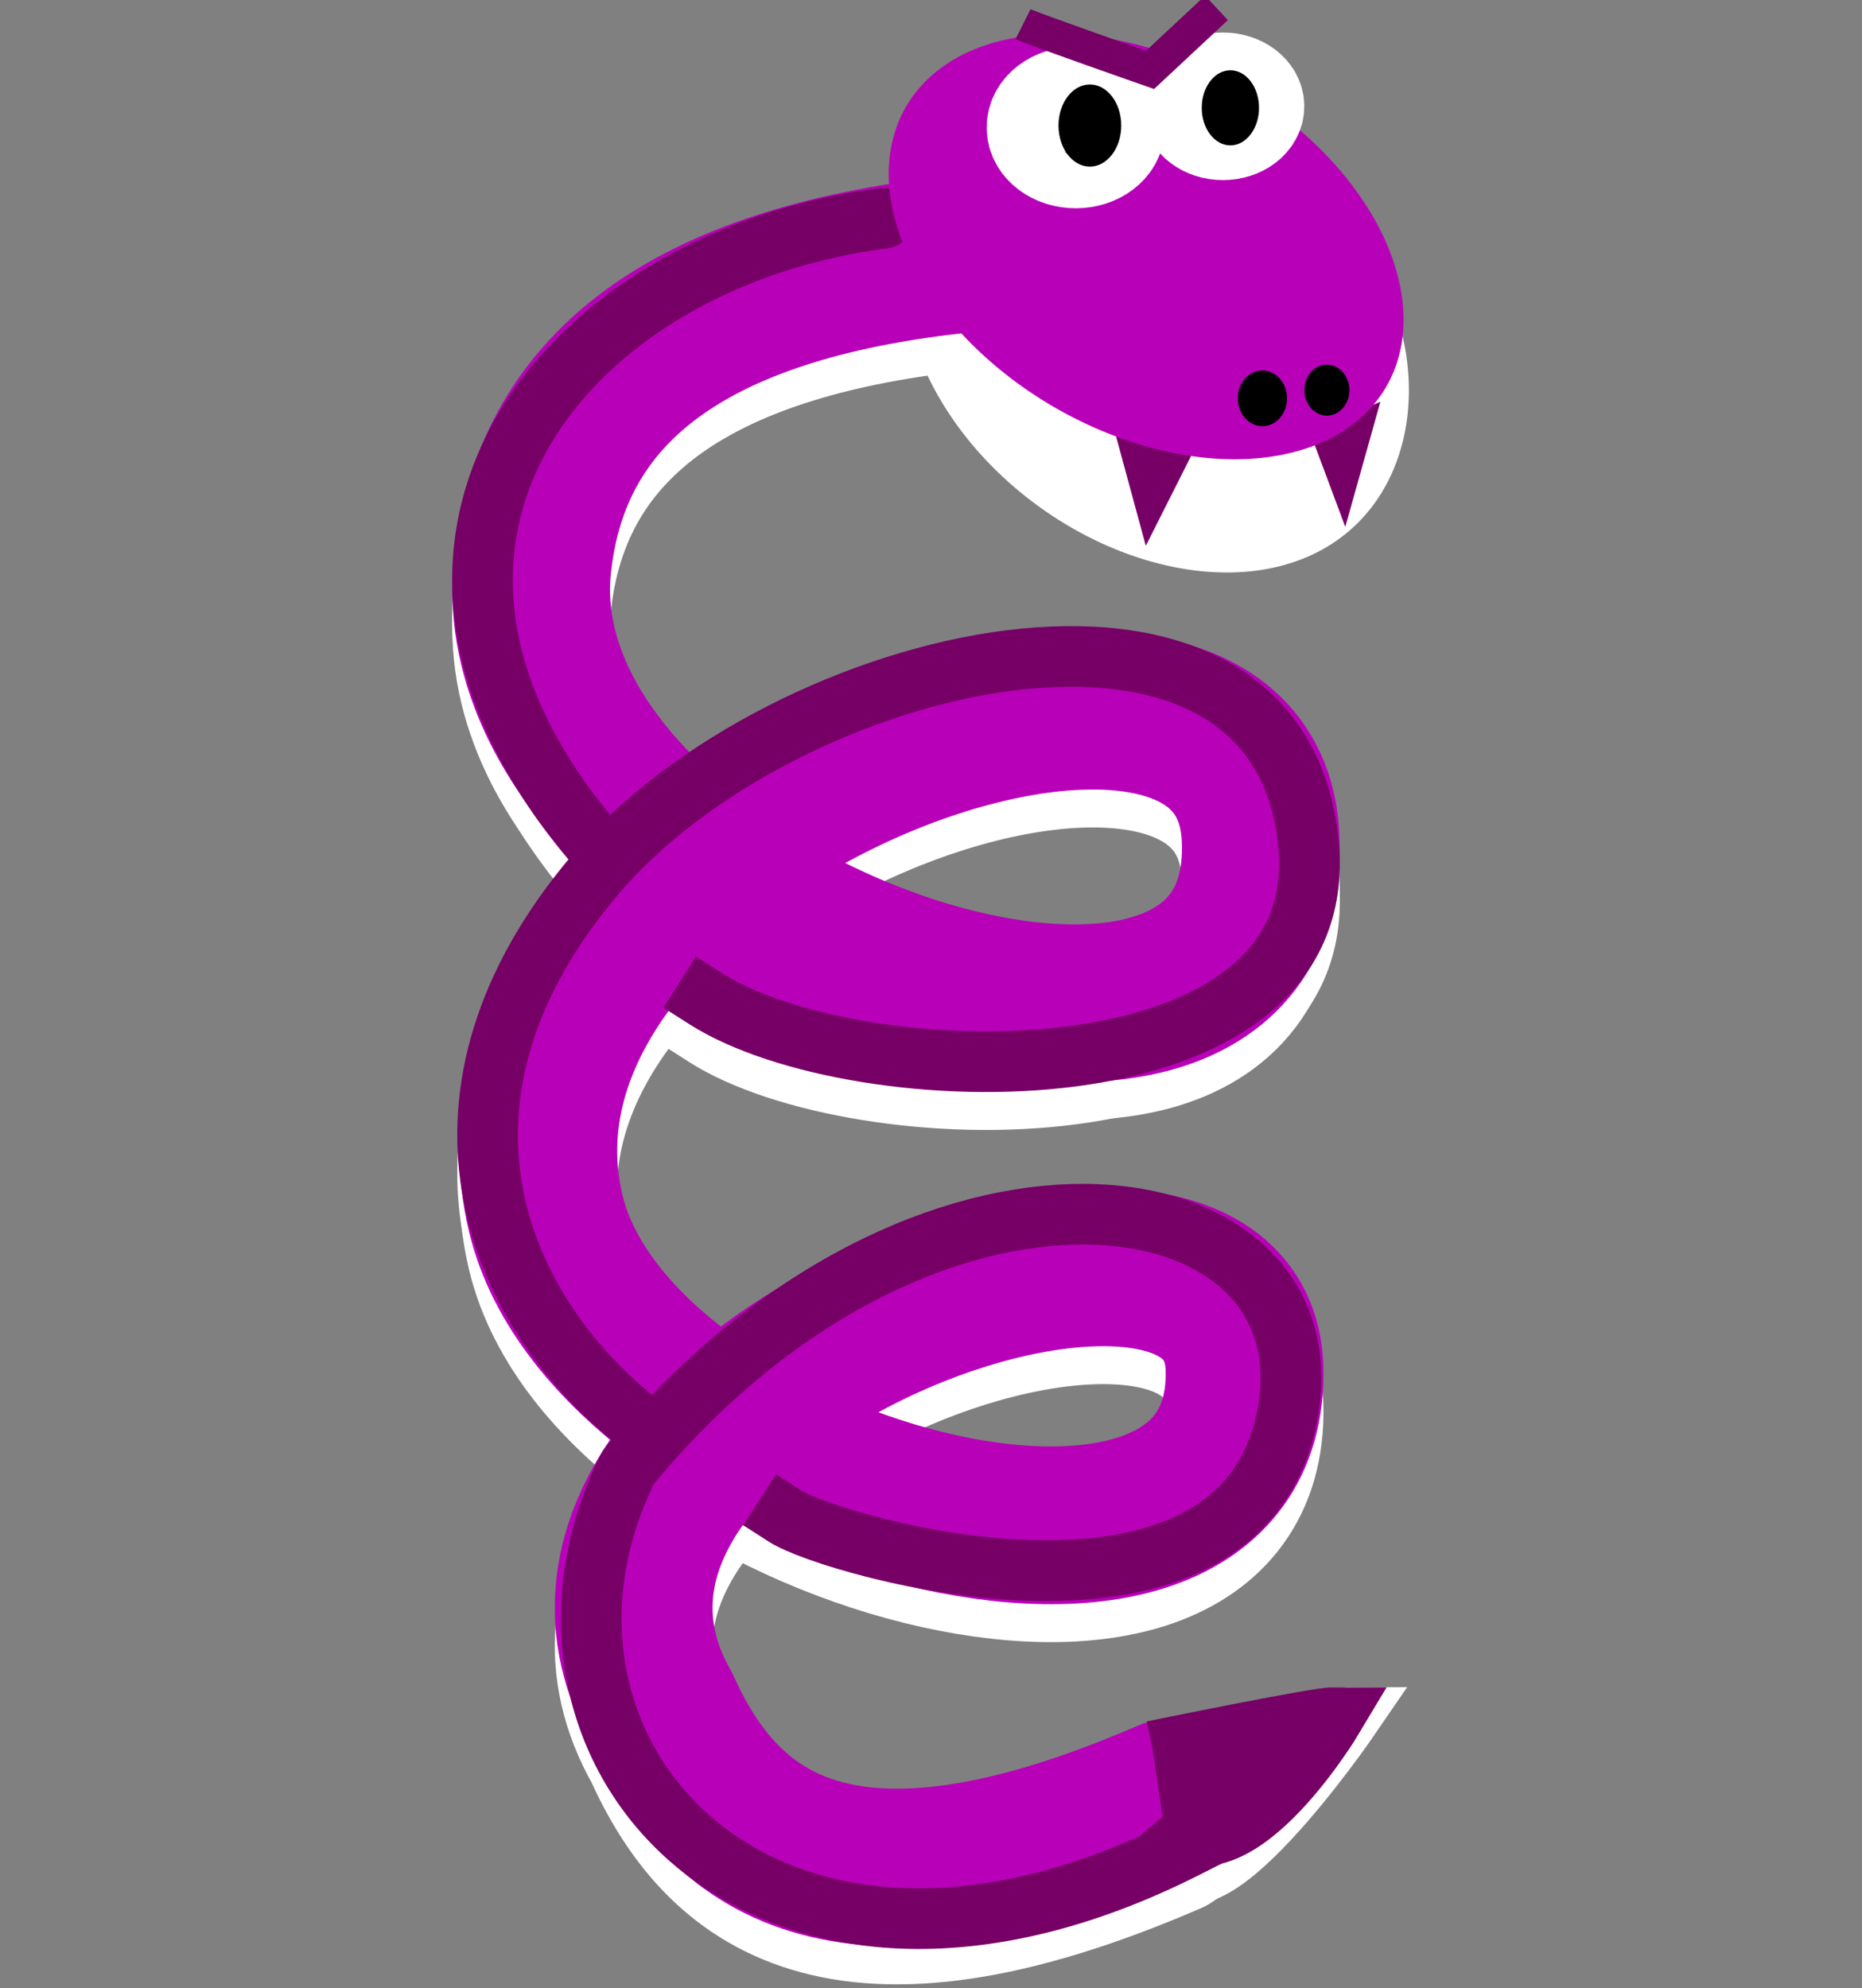 <?xml version="1.0" encoding="UTF-8" standalone="no"?>
<!-- Created with Inkscape (http://www.inkscape.org/) -->

<svg
   xmlns:dc="http://purl.org/dc/elements/1.1/"
   xmlns:cc="http://creativecommons.org/ns#"
   xmlns:rdf="http://www.w3.org/1999/02/22-rdf-syntax-ns#"
   xmlns:svg="http://www.w3.org/2000/svg"
   xmlns="http://www.w3.org/2000/svg"
   xmlns:sodipodi="http://sodipodi.sourceforge.net/DTD/sodipodi-0.dtd"
   xmlns:inkscape="http://www.inkscape.org/namespaces/inkscape"
   width="85.918"
   height="91.73"
   id="svg2"
   version="1.1"
   inkscape:version="0.92.3 (2405546, 2018-03-11)"
   sodipodi:docname="CoilyFrontStand.svg">
  <rect width="100%" height="100%" fill="#808080" stroke="none"/>
  <defs
     id="defs4" />
  <sodipodi:namedview
     id="base"
     pagecolor="#ffffff"
     bordercolor="#666666"
     borderopacity="1.0"
     inkscape:pageopacity="0.0"
     inkscape:pageshadow="2"
     inkscape:zoom="4"
     inkscape:cx="8.2683171"
     inkscape:cy="46.436928"
     inkscape:document-units="px"
     inkscape:current-layer="g6140"
     showgrid="true"
     inkscape:window-width="1280"
     inkscape:window-height="747"
     inkscape:window-x="-8"
     inkscape:window-y="22"
     inkscape:window-maximized="1"
     showguides="true"
     inkscape:guide-bbox="true"
     fit-margin-top="0"
     fit-margin-left="0"
     fit-margin-right="0"
     fit-margin-bottom="0">
    <inkscape:grid
       units="px"
       empspacing="7"
       visible="true"
       enabled="false"
       snapvisiblegridlinesonly="false"
       type="axonomgrid"
       id="grid2985"
       originy="335.063px"
       originx="2057.777px" />
    <sodipodi:guide
       orientation="0,1"
       position="1473.938,1290.799"
       id="guide4040"
       inkscape:locked="false" />
  </sodipodi:namedview>
  <g
     inkscape:label="Livello 1"
     inkscape:groupmode="layer"
     id="layer1"
     transform="translate(2057.777,-1295.895)">
    <g
       id="g4255" />
    <g
       id="g6849"
       transform="matrix(1.843,0,0,1.843,-82.138,-652.695)">
      <g
         id="g6978">
        <g
           id="g6140"
           transform="matrix(1.519,0,0,1.519,-331.726,117.946)">
          <g
             id="g6142"
             transform="translate(60.619,-11.18)"
             style="stroke:#ffffff">
            <path
               style="fill:none;stroke:#ffffff;stroke-width:2.6;stroke-linecap:round;stroke-linejoin:round;stroke-miterlimit:4;stroke-opacity:1;stroke-dasharray:none"
               d="m -532.033,634.383 c -4.326,0.442 -6.807,2.064 -7.132,5.13 -0.619,5.854 12.288,10.34 12,4.484 -0.247,-5.035 -13.31,-0.139 -11.779,6.214 1.105,4.584 11.633,7.506 11.515,2.553 -0.101,-4.249 -12.603,0.319 -9.604,5.6 0.98,2.173 2.936,3.82 8.359,1.475"
               id="path6144"
               inkscape:connector-curvature="0"
               sodipodi:nodetypes="csssscc" />
            <path
               sodipodi:type="arc"
               style="color:#000000;fill:#b900b9;fill-opacity:1;fill-rule:nonzero;stroke:#ffffff;stroke-width:1.6;marker:none;visibility:visible;display:inline;overflow:visible;enable-background:accumulate"
               id="path6146"
               sodipodi:cx="-599.71497"
               sodipodi:cy="163.52896"
               sodipodi:rx="3.9774756"
               sodipodi:ry="2.2097087"
               d="m -595.737,163.529 a 3.977,2.21 0 0 1 -3.977,2.21 3.977,2.21 0 0 1 -3.977,-2.21 3.977,2.21 0 0 1 3.977,-2.21 3.977,2.21 0 0 1 3.977,2.21 z"
               transform="matrix(0.857,0.385,-0.278,1.189,30.512,671.426)" />
            <path
               style="fill:none;stroke:#ffffff;stroke-width:1px;stroke-linecap:round;stroke-linejoin:round;stroke-opacity:1"
               d="m -533.375,633.8 c -5.196,0.661 -9.029,5.244 -4.812,10.25"
               id="path6148"
               inkscape:connector-curvature="0"
               sodipodi:nodetypes="cc" />
            <path
               style="fill:none;stroke:#ffffff;stroke-width:1px;stroke-linecap:square;stroke-linejoin:round;stroke-opacity:1"
               d="m -536.317,646.658 c 2.504,1.6 10.362,1.787 9.942,-2.546 -0.495,-5.105 -8.672,-3.132 -11.75,0.5 -3.092,3.647 -1.657,7.06 0.537,8.905"
               id="path6150"
               inkscape:connector-curvature="0"
               sodipodi:nodetypes="cssc" />
            <path
               style="fill:#770066;fill-opacity:1;stroke:#ffffff;stroke-width:1px;stroke-linecap:butt;stroke-linejoin:miter;stroke-opacity:1"
               d="m -528.704,660.11 c 0.461,1.499 3.008,-2.225 3.008,-2.225 -0.287,0 -3.244,1.18 -3.244,1.18"
               id="path6152"
               inkscape:connector-curvature="0"
               sodipodi:nodetypes="ccc" />
          </g>
          <path
             style="fill:none;stroke:#b900b9;stroke-width:2.6;stroke-linecap:round;stroke-linejoin:round;stroke-miterlimit:4;stroke-opacity:1;stroke-dasharray:none"
             d="m -471.414,622.578 c -4.326,0.442 -6.807,2.064 -7.132,5.13 -0.619,5.854 12.288,10.34 12,4.484 -0.247,-5.035 -13.31,-0.139 -11.779,6.214 1.105,4.584 11.633,7.506 11.515,2.553 -0.101,-4.249 -12.603,0.319 -9.604,5.6 0.98,2.173 2.936,3.82 8.359,1.475"
             id="path6154"
             inkscape:connector-curvature="0"
             sodipodi:nodetypes="csssscc" />
          <path
             style="fill:none;stroke:#770066;stroke-width:1px;stroke-linecap:round;stroke-linejoin:round;stroke-opacity:1"
             d="m -472.756,621.995 c -5.196,0.661 -9.029,5.244 -4.812,10.25"
             id="path6162"
             inkscape:connector-curvature="0"
             sodipodi:nodetypes="cc" />
          <path
             style="fill:none;stroke:#770066;stroke-width:1px;stroke-linecap:square;stroke-linejoin:round;stroke-opacity:1"
             d="m -475.698,634.853 c 2.504,1.6 10.362,1.787 9.942,-2.546 -0.495,-5.105 -8.672,-3.132 -11.75,0.5 -3.092,3.647 -1.657,7.06 0.537,8.905"
             id="path6164"
             inkscape:connector-curvature="0"
             sodipodi:nodetypes="cssc" />
          <path
             sodipodi:nodetypes="cscc"
             inkscape:connector-curvature="0"
             id="path6166"
             d="m -474.381,643.386 c 0.772,0.497 7.582,2.478 8.29,-1.748 0.662,-3.948 -6.001,-4.974 -10.875,0.941 -2.317,4.646 2.212,9.801 9.189,6.272"
             style="fill:none;stroke:#770066;stroke-width:1px;stroke-linecap:square;stroke-linejoin:round;stroke-opacity:1" />
          <path
             style="fill:#770066;fill-opacity:1;stroke:#770066;stroke-width:1px;stroke-linecap:butt;stroke-linejoin:miter;stroke-opacity:1"
             d="m -468.16,648.337 c 1.086,1.264 2.812,-1.63 2.812,-1.63 -0.287,0 -2.972,0.552 -2.972,0.552"
             id="path6168"
             inkscape:connector-curvature="0"
             sodipodi:nodetypes="ccc" />
          <path
             style="fill:#770066;fill-opacity:1;stroke:none;stroke-width:0.628px;stroke-linecap:butt;stroke-linejoin:miter;stroke-opacity:1"
             d="m -468.963,625.459 0.526,1.935 0.812,-1.612 c 0,0 -1.72,-0.322 -1.338,-0.322 z"
             id="path846"
             inkscape:connector-curvature="0" />
          <path
             style="fill:#770066;fill-opacity:1;stroke:none;stroke-width:0.659px;stroke-linecap:butt;stroke-linejoin:miter;stroke-opacity:1"
             d="m -465.727,625.534 0.578,1.548 0.579,-2.064 z"
             id="path848"
             inkscape:connector-curvature="0" />
          <path
             sodipodi:type="arc"
             style="color:#000000;fill:#b900b9;fill-opacity:1;fill-rule:nonzero;stroke:none;stroke-width:1.6;marker:none;visibility:visible;display:inline;overflow:visible;enable-background:accumulate"
             id="path6156"
             sodipodi:cx="-599.71497"
             sodipodi:cy="163.52896"
             sodipodi:rx="3.9774756"
             sodipodi:ry="2.2097087"
             d="m -595.737,163.529 a 3.977,2.21 0 0 1 -3.977,2.21 3.977,2.21 0 0 1 -3.977,-2.21 3.977,2.21 0 0 1 3.977,-2.21 3.977,2.21 0 0 1 3.977,2.21 z"
             transform="matrix(1.05,0.444,-0.34,1.369,216.868,664.866)" />
          <ellipse
             transform="scale(-1,1)"
             id="path6234"
             style="color:#000000;display:inline;overflow:visible;visibility:visible;fill:#ffffff;fill-opacity:1;fill-rule:nonzero;stroke:#ffffff;stroke-width:1.817;stroke-linecap:round;stroke-linejoin:round;stroke-miterlimit:4;stroke-dasharray:none;stroke-dashoffset:0;stroke-opacity:1;marker:none;enable-background:accumulate"
             cx="469.592"
             cy="620.499"
             rx="0.559"
             ry="0.423" />
          <ellipse
             style="color:#000000;display:inline;overflow:visible;visibility:visible;fill:#ffffff;fill-opacity:1;fill-rule:nonzero;stroke:#ffffff;stroke-width:1.66;stroke-linecap:round;stroke-linejoin:round;stroke-miterlimit:4;stroke-dasharray:none;stroke-dashoffset:0;stroke-opacity:1;marker:none;enable-background:accumulate"
             id="path6236"
             transform="scale(-1,1)"
             cx="467.166"
             cy="620.15"
             rx="0.511"
             ry="0.386" />
          <ellipse
             style="color:#000000;display:inline;overflow:visible;visibility:visible;fill:#000000;fill-opacity:1;fill-rule:nonzero;stroke:none;stroke-width:2.212;marker:none;enable-background:accumulate"
             id="path6238"
             transform="scale(-1,1)"
             cx="469.359"
             cy="620.467"
             rx="0.517"
             ry="0.677" />
          <ellipse
             transform="scale(-1,1)"
             id="path6240"
             style="color:#000000;display:inline;overflow:visible;visibility:visible;fill:#000000;fill-opacity:1;fill-rule:nonzero;stroke:none;stroke-width:2.021;marker:none;enable-background:accumulate"
             cx="467.043"
             cy="620.175"
             rx="0.472"
             ry="0.619" />
          <path
             style="fill:none;stroke:#770066;stroke-width:0.551px;stroke-linecap:butt;stroke-linejoin:miter;stroke-opacity:1"
             d="m -470.46,618.796 c 0.146,0.073 2.093,0.754 2.093,0.754 l 1.095,-1.022"
             id="path837"
             inkscape:connector-curvature="0"
             sodipodi:nodetypes="ccc" />
          <ellipse
             style="color:#000000;display:inline;overflow:visible;visibility:visible;fill:#000000;fill-opacity:1;fill-rule:nonzero;stroke:none;stroke-width:1.615;marker:none;enable-background:accumulate"
             id="path6238-5"
             transform="scale(-1,1)"
             cx="466.515"
             cy="624.963"
             rx="0.406"
             ry="0.459" />
          <ellipse
             transform="scale(-1,1)"
             id="path6240-8"
             style="color:#000000;display:inline;overflow:visible;visibility:visible;fill:#000000;fill-opacity:1;fill-rule:nonzero;stroke:none;stroke-width:1.476;marker:none;enable-background:accumulate"
             cx="465.452"
             cy="624.828"
             rx="0.371"
             ry="0.42" />
        </g>
        <path
           sodipodi:type="inkscape:offset"
           inkscape:radius="0"
           inkscape:original="M 107.40625 565.15625 L 92.0625 574.03125 L 107.40625 582.875 L 122.75 574.03125 L 107.40625 565.15625 z "
           style="fill:#ff6666;fill-opacity:0;stroke:none"
           id="path6350-45"
           d="m 107.406,565.156 -15.344,8.875 15.344,8.844 15.344,-8.844 -15.344,-8.875 z"
           transform="matrix(-1.519,0,0,0.616,-885.403,728.842)" />
      </g>
    </g>
  </g>
</svg>
